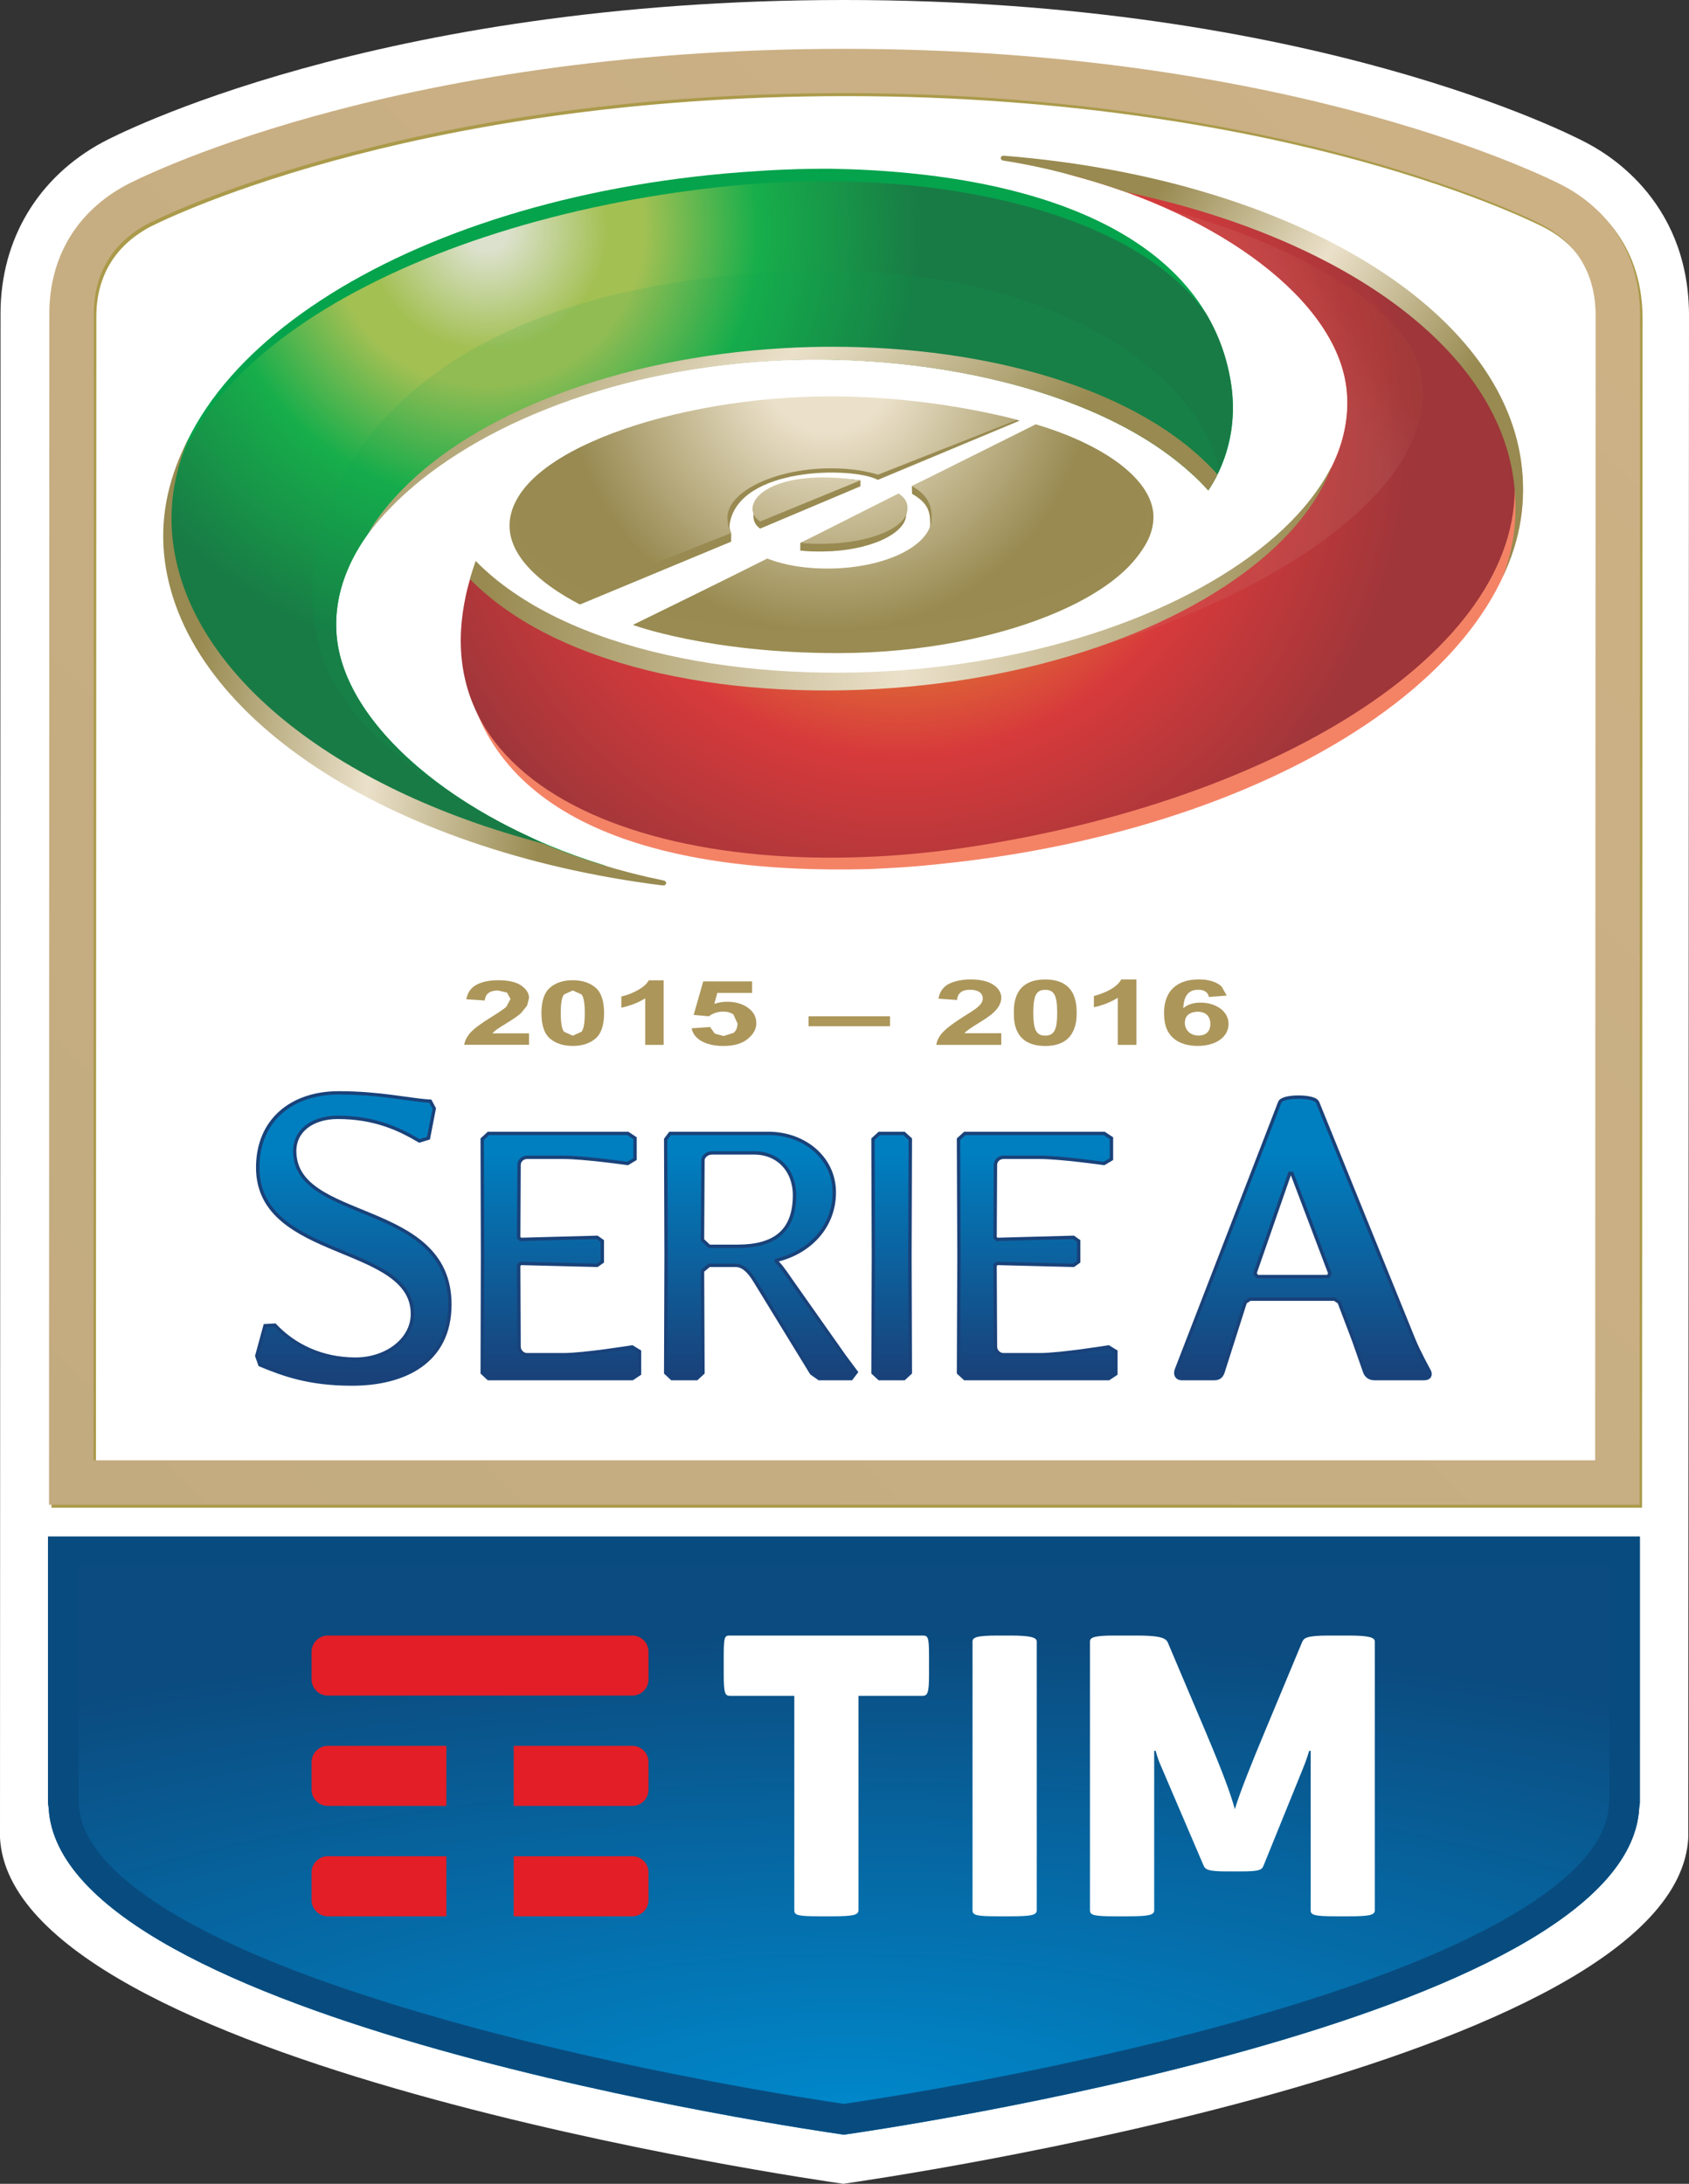<svg width="123" height="159" viewBox="0 0 123 159" fill="none" xmlns="http://www.w3.org/2000/svg">
<rect x="0" y="0" width="123" height="159" fill="#333333" stroke="none"/>
<g clip-path="url(#clip0)">
<path d="M0 133.804C0.865 150.252 58.999 158.655 61.349 158.99L61.386 159H61.434L61.467 158.99C63.817 158.655 122.083 150.252 122.948 133.804L123 22.833C122.924 14.307 116.641 10.978 115.463 10.36C114.655 9.936 95.591 0 61.467 0C27.324 0 8.341 9.893 7.504 10.341C2.761 12.888 0.038 17.448 0.038 22.833" fill="white"/>
<path d="M58.88 74.718H64.816V73.997H58.88V74.718Z" fill="#AC965A"/>
<path d="M38.526 75.237V76.071H33.807C33.854 75.755 34.015 75.458 34.27 75.171C34.53 74.888 35.032 74.515 35.779 74.053C36.374 73.685 36.734 73.435 36.871 73.303L37.178 72.733L36.923 72.271L36.266 72.115C35.67 72.115 35.348 72.36 35.301 72.846L33.963 72.757C34.043 72.28 34.289 71.927 34.691 71.705C35.093 71.483 35.632 71.37 36.303 71.37C37.036 71.37 37.589 71.497 37.968 71.762C38.341 72.026 38.526 72.323 38.526 72.662L38.384 73.219L37.944 73.761C37.745 73.945 37.41 74.181 36.951 74.459C36.516 74.728 36.242 74.902 36.129 74.987L35.85 75.237" fill="#AC965A"/>
<path d="M41.712 72.115L41.078 72.403C40.918 72.596 40.837 73.049 40.837 73.761C40.837 74.478 40.918 74.93 41.078 75.124L41.712 75.407L42.35 75.119C42.506 74.925 42.587 74.478 42.587 73.761C42.587 73.049 42.507 72.596 42.35 72.403L41.712 72.115ZM41.708 71.37C42.389 71.37 42.942 71.544 43.363 71.903C43.783 72.257 43.991 72.879 43.991 73.761C43.991 74.647 43.783 75.265 43.363 75.619C42.942 75.977 42.393 76.152 41.717 76.152C41.032 76.152 40.483 75.977 40.062 75.624C39.642 75.275 39.429 74.652 39.429 73.751C39.429 72.874 39.642 72.257 40.062 71.903C40.483 71.544 41.032 71.37 41.708 71.37Z" fill="#AC965A"/>
<path d="M48.332 76.076H46.989V72.69C46.488 73.002 45.906 73.223 45.249 73.369V72.554C45.623 72.474 46.01 72.327 46.412 72.11C46.809 71.898 47.093 71.653 47.249 71.375H48.332" fill="#AC965A"/>
<path d="M50.365 74.869L51.708 74.775L52.053 75.256L52.696 75.43L53.41 75.209C53.604 75.058 53.708 74.827 53.708 74.515L53.41 73.865C53.216 73.723 52.961 73.652 52.663 73.652C52.275 73.652 51.925 73.77 51.613 73.997L50.516 73.893L51.211 71.455H54.772V72.294H52.237L52.02 73.091C52.327 72.987 52.63 72.936 52.942 72.936C53.495 72.936 53.968 73.058 54.351 73.294C54.842 73.6 55.079 74.001 55.079 74.501C55.079 74.911 54.876 75.293 54.459 75.638C54.043 75.982 53.452 76.156 52.682 76.156C52.062 76.156 51.542 76.043 51.121 75.821C50.705 75.595 50.45 75.279 50.365 74.869" fill="#AC965A"/>
<path d="M72.918 76.076H68.186C68.294 75.374 68.819 74.878 70.162 74.025C71.108 73.44 71.561 73.153 71.571 72.695C71.561 72.12 70.904 72.063 70.654 72.063C70.025 72.063 69.741 72.327 69.694 72.808L68.346 72.714C68.384 72.493 68.484 71.993 69.041 71.667C69.524 71.398 70.204 71.309 70.687 71.309C72.318 71.309 72.918 72.04 72.918 72.639C72.918 73.464 72.025 74.02 71.335 74.445C70.644 74.879 70.422 75.015 70.233 75.228H72.918" fill="#AC965A"/>
<path d="M75.249 73.737C75.249 74.996 75.476 75.402 76.115 75.402C76.763 75.402 76.989 74.992 76.989 73.737C76.989 72.478 76.763 72.068 76.115 72.068C75.476 72.068 75.249 72.469 75.249 73.737ZM78.101 72.271C78.384 72.803 78.408 73.407 78.408 73.737C78.408 74.044 78.398 74.647 78.101 75.175C77.817 75.704 77.245 76.156 76.124 76.156C74.994 76.156 74.417 75.713 74.129 75.19C73.831 74.657 73.831 74.058 73.831 73.723C73.831 73.407 73.845 72.804 74.129 72.28C74.422 71.757 74.994 71.314 76.115 71.314C77.235 71.314 77.807 71.752 78.101 72.271Z" fill="#AC965A"/>
<path d="M81.401 76.076V72.648C81.103 72.837 80.526 73.148 79.661 73.337V72.516C79.798 72.483 81.235 72.115 81.656 71.309H82.758V76.076" fill="#AC965A"/>
<path d="M87.278 75.397C88.143 75.397 88.143 74.68 88.143 74.548C88.143 74.435 88.143 73.662 87.212 73.662C87.032 73.662 86.285 73.709 86.285 74.468C86.285 74.94 86.63 75.397 87.278 75.397ZM88.035 72.587C88.015 72.473 87.926 72.063 87.25 72.063C86.304 72.063 86.214 72.884 86.167 73.379L86.187 73.389C86.622 73.031 87.161 72.998 87.416 72.998C88.527 72.998 89.468 73.611 89.468 74.549C89.468 75.497 88.56 76.152 87.213 76.152C86.593 76.152 85.529 76.001 85.033 75.058C84.82 74.643 84.773 74.205 84.773 73.761C84.773 73.328 84.773 71.309 87.336 71.309C87.969 71.309 88.579 71.47 88.962 71.823L89.336 72.488" fill="#AC965A"/>
<path d="M3.499 111.867V131.277L3.541 131.63C4.364 147.163 59.164 155.095 61.401 155.416L61.434 155.426L61.453 155.421L61.481 155.426L61.514 155.416C63.746 155.095 118.546 147.163 119.374 131.63L119.421 131.277V111.867H3.499" fill="url(#paint0_radial)"/>
<path d="M119.421 111.877H3.494V131.277L3.546 131.63C4.364 147.163 59.169 155.1 61.401 155.416L61.439 155.426L61.458 155.421L61.482 155.426L61.515 155.416C63.746 155.1 118.551 147.163 119.374 131.63L119.421 131.277V111.877H119.421ZM117.198 114.093V131.159L117.16 131.286L117.15 131.512C116.99 134.559 113.297 140.637 90.37 147.093C77.145 150.813 63.542 152.879 61.457 153.18C59.371 152.879 45.778 150.818 32.548 147.093C9.621 140.637 5.928 134.559 5.763 131.512L5.753 131.296L5.72 131.159V114.093H117.197" fill="#084C7F"/>
<path d="M98.181 119.082H96.815C95.065 119.082 94.957 119.275 94.82 119.573L92.115 126.061C91.212 128.216 90.281 130.532 89.926 131.729C89.6 130.532 88.999 128.924 87.741 125.953L85.037 119.573C84.871 119.191 84.191 119.082 82.711 119.082H81.179C79.68 119.082 79.377 119.219 79.377 119.516V139.09C79.377 139.444 79.68 139.524 81.235 139.524H82.086C83.614 139.524 84.053 139.444 84.053 139.09V127.476H84.162C84.162 127.476 84.294 128.023 84.517 128.513L87.633 135.789C87.77 136.119 87.935 136.256 89.382 136.256H90.309C91.784 136.256 91.897 136.143 92.035 135.789L94.876 128.787C95.15 128.131 95.34 127.476 95.34 127.476H95.448V139.09C95.448 139.444 95.751 139.524 97.363 139.524H98.181C99.685 139.524 100.12 139.444 100.12 139.09V119.516C100.12 119.219 99.685 119.082 98.181 119.082H98.181ZM75.5 119.516C75.5 119.224 75.06 119.082 73.557 119.082H72.682C71.098 119.082 70.824 119.224 70.824 119.516V139.09C70.824 139.444 71.098 139.524 72.682 139.524H73.557C75.06 139.524 75.5 139.444 75.5 139.09V119.516ZM67.159 119.082C67.571 119.082 67.656 119.139 67.656 120.582V121.916C67.656 123.307 67.542 123.472 67.159 123.472H62.516V139.09C62.516 139.444 62.077 139.524 60.521 139.524H59.698C58.114 139.524 57.845 139.444 57.845 139.09V123.472H53.197C52.814 123.472 52.705 123.364 52.705 121.916V120.582C52.705 119.082 52.786 119.082 53.197 119.082" fill="white"/>
<path d="M32.507 135.148H23.873C23.547 135.148 23.253 135.28 23.036 135.497C22.828 135.705 22.691 136.002 22.691 136.322V138.345C22.691 138.671 22.828 138.963 23.036 139.17C23.244 139.387 23.547 139.524 23.873 139.524H32.507V135.148ZM46.885 135.497C46.667 135.28 46.37 135.148 46.048 135.148H37.41V139.524H46.048C46.37 139.524 46.667 139.387 46.885 139.17C47.093 138.963 47.225 138.671 47.225 138.345V136.322C47.225 136.002 47.093 135.709 46.885 135.497ZM46.885 127.466C46.667 127.245 46.37 127.113 46.048 127.113H37.41V131.484H46.048C46.37 131.484 46.667 131.357 46.885 131.14C47.093 130.928 47.225 130.635 47.225 130.315V128.292C47.225 127.966 47.093 127.674 46.885 127.466ZM32.507 127.113H23.873C23.547 127.113 23.253 127.245 23.036 127.462C22.828 127.674 22.691 127.966 22.691 128.292V130.315C22.691 130.635 22.828 130.928 23.036 131.14C23.244 131.357 23.547 131.484 23.873 131.484H32.507V127.113ZM46.048 123.453H23.873C23.547 123.453 23.244 123.321 23.036 123.105C22.828 122.897 22.691 122.605 22.691 122.279V120.256C22.691 119.936 22.828 119.643 23.036 119.431C23.253 119.214 23.547 119.082 23.873 119.082H46.048C46.37 119.082 46.667 119.219 46.885 119.431C47.093 119.643 47.225 119.936 47.225 120.256V122.279C47.225 122.605 47.093 122.897 46.885 123.105C46.667 123.321 46.37 123.453 46.048 123.453Z" fill="#E31E26"/>
<path d="M18.894 85.007C18.894 91.666 30.157 90.388 30.157 95.674C30.157 97.608 28.209 99.083 25.896 99.083C23.348 99.083 21.343 98.041 19.967 96.608L19.39 96.641L18.823 98.711L19.026 99.281C20.672 99.951 22.511 100.649 25.632 100.649C29.386 100.649 32.639 99.083 32.639 94.971C32.639 87.45 21.343 89.185 21.343 83.805C21.343 82.23 22.71 81.23 24.596 81.23C27.372 81.23 29.183 82.136 30.558 82.937L31.093 82.772L31.499 80.73L31.258 80.297C29.721 80.193 27.679 79.693 24.658 79.693C21.31 79.693 18.894 81.636 18.894 85.007V85.007ZM93.302 80.325L85.789 99.753C85.689 100.017 85.76 100.253 86.058 100.253H88.403C88.706 100.253 88.838 100.149 88.942 99.88L90.583 94.736L90.985 94.467H97.226L97.624 94.736L98.701 97.574C98.999 98.414 99.496 99.852 99.496 99.852C99.6 100.116 99.808 100.253 100.106 100.253H103.695C103.992 100.253 104.092 100.116 103.959 99.852C103.959 99.852 103.189 98.447 102.853 97.607L95.846 80.325C95.765 80.108 95.165 80.004 94.56 80.004C93.964 80.004 93.368 80.108 93.302 80.325ZM91.255 92.731L93.836 85.309H94.172L96.985 92.731L96.787 93.066H91.486L91.255 92.731ZM70.313 82.645L69.925 82.999L69.959 91.449L69.925 99.899L70.313 100.253H80.701L81.136 99.96V98.461L80.701 98.197C80.701 98.197 77.231 98.758 75.722 98.758H73.075C72.696 98.758 72.37 98.428 72.37 98.046L72.342 92.067L72.55 91.864L78.139 92.005L78.432 91.798V90.425L78.139 90.213L72.55 90.364L72.342 90.162L72.37 84.814C72.37 84.432 72.696 84.14 73.075 84.14H75.722C77.231 84.14 80.375 84.588 80.375 84.588L80.815 84.319V82.937L80.375 82.645H70.313V82.645ZM64.077 82.645L63.699 82.999L63.722 91.449L63.699 99.899L64.077 100.253H65.784L66.167 99.899L66.138 91.449L66.167 82.999L65.784 82.645H64.077ZM48.861 82.645L48.597 82.999L48.63 91.449L48.597 99.899L48.975 100.253H50.687L51.069 99.899L51.036 92.477L51.599 92.005H53.566C54.124 92.005 54.597 92.42 55.065 93.18L59.183 99.899L59.694 100.253H61.93L62.195 99.899L61.368 98.781L57.486 93.264C56.923 92.448 56.625 92.067 56.389 91.887L56.45 91.656C58.89 91.095 60.63 89.247 60.63 86.813C60.63 84.409 58.545 82.645 55.954 82.645H48.861H48.861ZM51.036 90.331L51.069 84.493C51.069 84.111 51.448 83.819 51.831 83.819H54.923C56.748 83.819 57.982 85.168 57.982 87.016C57.982 89.836 56.337 90.864 53.712 90.864H51.599L51.036 90.331H51.036ZM35.618 82.645L35.239 82.999L35.263 91.449L35.239 99.899L35.618 100.253H46.01L46.445 99.96V98.461L46.01 98.197C46.01 98.197 42.54 98.758 41.036 98.758H38.384C38.005 98.758 37.679 98.428 37.679 98.046L37.646 92.067L37.854 91.864L43.448 92.005L43.741 91.798V90.425L43.448 90.213L37.854 90.364L37.646 90.161L37.679 84.814C37.679 84.432 38.005 84.14 38.384 84.14H41.036C42.54 84.14 45.684 84.588 45.684 84.588L46.124 84.319V82.937L45.684 82.645H35.618" fill="url(#paint1_linear)"/>
<path d="M80.701 100.253H70.309L69.925 99.899L69.959 91.449L69.925 82.994L70.309 82.645H80.375L80.819 82.937V84.319L80.375 84.583C80.375 84.583 77.231 84.14 75.722 84.14H73.079C72.696 84.14 72.37 84.432 72.37 84.819L72.342 90.162L72.55 90.364L78.139 90.213L78.432 90.421V91.798L78.139 92.005L72.55 91.864L72.342 92.067L72.37 98.046C72.37 98.433 72.696 98.758 73.079 98.758H75.722C77.231 98.758 80.701 98.197 80.701 98.197L81.141 98.466V99.961L80.701 100.253V100.253Z" stroke="#19427A" stroke-width="0.491"/>
<path d="M94.172 85.309H93.836L91.255 92.731L91.486 93.066H96.791L96.985 92.731L94.172 85.309V85.309Z" stroke="#19427A" stroke-width="0.491"/>
<path d="M103.695 100.253H100.106C99.808 100.253 99.6 100.116 99.501 99.852C99.501 99.852 98.999 98.414 98.702 97.574L97.624 94.736L97.226 94.467H90.99L90.583 94.736L88.942 99.88C88.843 100.149 88.711 100.253 88.403 100.253H86.063C85.76 100.253 85.689 100.017 85.793 99.748L93.302 80.325C93.439 79.896 95.68 79.896 95.846 80.325L102.853 97.607C103.189 98.442 103.964 99.852 103.964 99.852C104.097 100.116 103.997 100.253 103.695 100.253V100.253Z" stroke="#19427A" stroke-width="0.491"/>
<path d="M65.788 100.253H64.081L63.699 99.899L63.727 91.449L63.699 82.994L64.081 82.645H65.788L66.171 82.994L66.143 91.449L66.171 99.899L65.788 100.253Z" stroke="#19427A" stroke-width="0.491"/>
<path d="M54.923 83.819H51.831C51.453 83.819 51.069 84.116 51.069 84.493L51.036 90.336L51.599 90.864H53.717C56.337 90.864 57.982 89.836 57.982 87.016C57.982 85.172 56.748 83.819 54.923 83.819Z" stroke="#19427A" stroke-width="0.491"/>
<path d="M61.93 100.253H59.694L59.188 99.899L55.069 93.18C54.601 92.416 54.129 92.005 53.566 92.005H51.599L51.036 92.477L51.069 99.899L50.687 100.253H48.975L48.601 99.899L48.63 91.449L48.601 82.994L48.861 82.645H55.954C58.545 82.645 60.635 84.404 60.635 86.814C60.635 89.247 58.895 91.1 56.455 91.656L56.393 91.887C56.63 92.067 56.928 92.449 57.486 93.269L61.372 98.786L62.2 99.899L61.93 100.253Z" stroke="#19427A" stroke-width="0.491"/>
<path d="M46.01 100.253H35.617L35.239 99.899L35.263 91.449L35.239 82.994L35.617 82.645H45.684L46.124 82.937V84.319L45.684 84.583C45.684 84.583 42.535 84.14 41.036 84.14H38.383C38.005 84.14 37.679 84.432 37.679 84.819L37.651 90.162L37.859 90.364L43.447 90.213L43.741 90.421V91.798L43.447 92.005L37.859 91.864L37.651 92.067L37.679 98.046C37.679 98.433 38.005 98.758 38.383 98.758H41.036C42.535 98.758 46.01 98.197 46.01 98.197L46.45 98.466V99.96L46.01 100.253Z" stroke="#19427A" stroke-width="0.491"/>
<path d="M25.631 100.649C22.511 100.649 20.667 99.956 19.026 99.281L18.828 98.716L19.395 96.641L19.967 96.608C21.338 98.046 23.352 99.079 25.896 99.079C28.213 99.079 30.157 97.607 30.157 95.669C30.157 90.388 18.889 91.661 18.889 85.007C18.889 81.636 21.305 79.693 24.657 79.693C27.674 79.693 29.721 80.198 31.263 80.297L31.494 80.73L31.097 82.772L30.558 82.937C29.182 82.131 27.372 81.23 24.591 81.23C22.714 81.23 21.338 82.23 21.338 83.805C21.338 89.185 32.639 87.45 32.639 94.971C32.639 99.079 29.386 100.649 25.631 100.649Z" stroke="#19427A" stroke-width="0.491"/>
<path d="M18.894 85.007C18.894 91.666 30.157 90.388 30.157 95.674C30.157 97.608 28.209 99.083 25.896 99.083C23.348 99.083 21.343 98.041 19.967 96.608L19.39 96.641L18.823 98.711L19.026 99.281C20.672 99.951 22.511 100.649 25.632 100.649C29.386 100.649 32.639 99.083 32.639 94.971C32.639 87.45 21.343 89.185 21.343 83.805C21.343 82.23 22.71 81.23 24.596 81.23C27.372 81.23 29.183 82.136 30.558 82.937L31.093 82.772L31.499 80.73L31.258 80.297C29.721 80.193 27.679 79.693 24.658 79.693C21.31 79.693 18.894 81.636 18.894 85.007V85.007ZM93.302 80.325L85.789 99.753C85.689 100.017 85.76 100.253 86.058 100.253H88.403C88.706 100.253 88.838 100.149 88.942 99.88L90.583 94.736L90.985 94.467H97.226L97.624 94.736L98.701 97.574C98.999 98.414 99.496 99.852 99.496 99.852C99.6 100.116 99.808 100.253 100.106 100.253H103.695C103.992 100.253 104.092 100.116 103.959 99.852C103.959 99.852 103.189 98.447 102.853 97.607L95.846 80.325C95.765 80.108 95.165 80.004 94.56 80.004C93.964 80.004 93.368 80.108 93.302 80.325ZM91.255 92.731L93.836 85.309H94.172L96.985 92.731L96.787 93.066H91.486L91.255 92.731ZM70.313 82.645L69.925 82.999L69.959 91.449L69.925 99.899L70.313 100.253H80.701L81.136 99.96V98.461L80.701 98.197C80.701 98.197 77.231 98.758 75.722 98.758H73.075C72.696 98.758 72.37 98.428 72.37 98.046L72.342 92.067L72.55 91.864L78.139 92.005L78.432 91.798V90.425L78.139 90.213L72.55 90.364L72.342 90.162L72.37 84.814C72.37 84.432 72.696 84.14 73.075 84.14H75.722C77.231 84.14 80.375 84.588 80.375 84.588L80.815 84.319V82.937L80.375 82.645H70.313V82.645ZM64.077 82.645L63.699 82.999L63.722 91.449L63.699 99.899L64.077 100.253H65.784L66.167 99.899L66.138 91.449L66.167 82.999L65.784 82.645H64.077ZM48.861 82.645L48.597 82.999L48.63 91.449L48.597 99.899L48.975 100.253H50.687L51.069 99.899L51.036 92.477L51.599 92.005H53.566C54.124 92.005 54.597 92.42 55.065 93.18L59.183 99.899L59.694 100.253H61.93L62.195 99.899L61.368 98.781L57.486 93.264C56.923 92.448 56.625 92.067 56.389 91.887L56.45 91.656C58.89 91.095 60.63 89.247 60.63 86.813C60.63 84.409 58.545 82.645 55.954 82.645H48.861H48.861ZM51.036 90.331L51.069 84.493C51.069 84.111 51.448 83.819 51.831 83.819H54.923C56.748 83.819 57.982 85.168 57.982 87.016C57.982 89.836 56.337 90.864 53.712 90.864H51.599L51.036 90.331H51.036ZM35.618 82.645L35.239 82.999L35.263 91.449L35.239 99.899L35.618 100.253H46.01L46.445 99.96V98.461L46.01 98.197C46.01 98.197 42.54 98.758 41.036 98.758H38.384C38.005 98.758 37.679 98.428 37.679 98.046L37.646 92.067L37.854 91.864L43.448 92.005L43.741 91.798V90.425L43.448 90.213L37.854 90.364L37.646 90.161L37.679 84.814C37.679 84.432 38.005 84.14 38.384 84.14H41.036C42.54 84.14 45.684 84.588 45.684 84.588L46.124 84.319V82.937L45.684 82.645H35.618" fill="url(#paint2_linear)"/>
<path d="M119.581 109.774L119.619 23.083C119.567 17.476 116.073 14.812 113.993 13.722C113.217 13.317 94.527 3.772 61.651 3.772C28.128 3.772 9.565 13.581 9.371 13.689C5.768 15.623 3.778 18.947 3.778 23.05L3.75 109.774H119.581H119.581ZM6.988 106.539L7.016 23.05C7.016 20.15 8.359 17.896 10.903 16.533C11.078 16.439 29.272 6.998 61.651 6.998C78.346 6.998 91.174 9.558 98.999 11.704C107.647 14.081 112.3 16.481 112.494 16.585C114.248 17.499 116.352 19.381 116.385 23.116L116.347 106.539" fill="#AA9A4A"/>
<path d="M9.187 13.472C5.584 15.406 3.593 18.73 3.593 22.837L3.57 109.557H119.402L119.435 22.866C119.387 17.259 115.884 14.595 113.813 13.505C113.028 13.1 94.342 3.556 61.471 3.556C27.944 3.556 9.385 13.369 9.187 13.472ZM6.832 22.837C6.832 19.933 8.18 17.679 10.719 16.316C10.893 16.222 29.088 6.781 61.471 6.781C78.157 6.781 90.99 9.341 98.815 11.492C107.463 13.864 112.12 16.264 112.314 16.368C114.063 17.282 116.167 19.169 116.2 22.894L116.167 106.326H6.804L6.832 22.837" fill="url(#paint3_linear)"/>
<path d="M43.887 62.962C33.172 59.642 24.98 52.714 24.508 46.18C24.264 42.896 25.72 39.727 28.438 36.919C33.834 31.363 44.01 26.941 56.197 26.259C68.348 25.577 81.774 28.765 87.992 35.711C89.563 33.35 90.041 30.643 89.666 28.049C88.137 17.57 76.422 12.54 60.416 12.285C59.365 12.285 58.301 12.301 57.23 12.345C56.151 12.387 55.105 12.455 54.052 12.532C29.393 14.38 10.861 26.372 12.105 40.103C12.976 49.486 22.79 57.665 36.834 61.878C40.429 62.962 45.38 63.424 43.887 62.962" fill="#05A34C"/>
<path d="M53.463 13.509C30.639 15.727 10.87 26.295 12.118 40.06C12.987 49.469 22.821 57.668 36.896 61.889C37.126 61.96 37.366 62.03 37.61 62.094C40.217 62.79 43.217 63.17 43.974 63.136C42.02 62.499 40.164 61.731 38.428 60.862C30.498 57.182 24.892 51.549 24.507 46.179C24.263 42.898 25.719 39.728 28.439 36.919C33.833 31.362 44.01 26.94 56.199 26.259C67.62 25.617 80.172 28.402 86.802 34.506C87.312 34.855 87.746 35.208 88.078 35.565C88.288 35.242 88.469 34.914 88.641 34.58C88.883 34.049 89.56 32.67 89.742 30.628C89.812 29.77 89.792 28.905 89.667 28.048C89.391 26.138 88.768 24.412 87.846 22.86C83.433 16.539 72.223 13.191 60.018 13.191C57.852 13.191 55.659 13.298 53.463 13.509Z" fill="url(#paint4_radial)"/>
<path d="M11.941 40.277C13.032 52.056 28.233 61.95 48.208 64.462C48.313 64.472 48.478 64.486 48.508 64.313C48.53 64.14 48.329 64.108 48.329 64.108C45.226 63.476 42.249 62.553 39.519 61.407C24.289 57.415 13.455 48.874 12.546 38.998C12.322 36.527 12.778 34.174 13.76 31.863C12.358 34.55 11.675 37.349 11.941 40.277Z" fill="url(#paint5_linear)"/>
<g opacity="0.3">
<g opacity="0.3">
<g opacity="0.3">
<g opacity="0.3">
<g opacity="0.3">
<path opacity="0.3" d="M86.874 34.558C87.346 34.888 87.653 35.346 87.973 35.688C88.181 35.366 88.469 34.914 88.643 34.58C89.218 33.201 89.581 32.453 89.742 30.628C89.812 29.77 89.792 28.905 89.665 28.048C89.391 26.138 88.768 24.413 87.846 22.86C82.648 15.417 68.033 12.097 53.461 13.509C49.823 13.865 46.262 14.428 42.856 15.186C24.424 19.863 17.343 30.771 28.738 36.635C30.111 35.274 31.766 33.985 33.672 32.806C33.734 32.768 33.797 32.734 33.857 32.696C34.188 32.493 34.519 32.292 34.861 32.099C40.407 28.905 47.786 26.649 56.199 26.174C67.658 25.524 80.261 28.354 86.874 34.558Z" fill="url(#paint6_linear)"/>
</g>
</g>
</g>
</g>
</g>
<g opacity="0.5">
<g opacity="0.5">
<path opacity="0.5" d="M51.307 20.273C22.148 23.905 19.305 44.011 25.326 51.213C26.755 53.533 29.961 55.866 32.597 57.519C27.862 54.175 24.795 50.108 24.507 46.181C24.374 44.383 24.755 42.626 25.566 40.938C25.834 40.261 26.354 39.587 26.751 38.939C30.462 32.86 39.473 28.299 50.039 26.363C64.807 23.965 81.628 26.811 88.5 34.755C88.504 34.736 88.689 34.477 88.697 34.457C88.764 30.077 78.895 16.845 51.307 20.273Z" fill="#059B4F"/>
</g>
</g>
<path d="M57.084 25.348C44.957 26.035 34.617 30.144 29.244 35.694C28.223 36.748 27.388 37.798 26.751 38.94C27.247 38.238 27.816 37.609 28.461 36.943C33.853 31.387 44.032 26.962 56.223 26.283C68.356 25.599 81.761 28.784 87.992 35.712C88.29 35.282 88.602 34.699 88.657 34.536C82.956 28.179 71.665 25.247 60.627 25.247C59.441 25.247 58.258 25.281 57.084 25.348Z" fill="url(#paint7_linear)"/>
<path d="M62.661 34.973C56.265 34.126 53.703 37.324 55.356 38.488L62.661 35.407V34.973ZM59.964 40.153C63.303 40.119 66.001 38.854 65.993 37.448C65.984 36.992 65.855 36.698 65.347 36.33L58.282 39.526L58.278 40.085C58.865 40.153 59.322 40.159 59.964 40.153ZM75.232 31.224L66.406 35.393L66.418 35.954C67.529 36.594 67.735 37.183 67.739 38.102C67.753 40.149 64.468 41.836 60.409 41.885C58.649 41.897 56.671 41.44 55.402 40.935L46.089 45.498C46.089 45.498 51.603 47.552 61.008 47.552C73.326 47.552 83.963 42.78 83.884 37.678C83.842 34.987 80.182 32.739 75.232 31.224ZM53.249 38.814C53.249 38.814 53.071 38.462 53.15 38.08C53.894 33.989 62.047 33.955 63.93 34.939L74.26 30.625C70.16 29.515 64.831 29.115 60.409 29.157C48.067 29.292 37.035 33.223 37.106 38.327C37.142 40.413 39.11 42.388 42.233 44.014L53.245 39.439L53.249 38.814Z" fill="#988A50"/>
<path d="M60.439 28.859C49.087 28.875 37.333 32.953 37.188 37.993C37.222 40.05 38.67 41.725 41.832 43.332L53.247 38.813C52.985 38.311 52.977 37.82 52.977 37.82C52.815 35.893 56.273 34.142 60.385 34.1C62.083 34.081 63.244 34.351 63.946 34.558L74.062 30.572C69.949 29.484 64.984 28.859 60.536 28.859C60.504 28.859 60.472 28.859 60.439 28.859ZM66.406 35.393C67.541 36.022 67.844 36.76 67.847 37.673C67.872 39.688 64.553 41.345 60.447 41.395C58.663 41.41 57.165 41.168 55.878 40.665L46.774 45.228C50.89 46.421 55.876 47.079 61.046 46.98C73.532 46.755 84.074 42.616 83.999 37.585C83.955 34.938 80.442 32.384 75.429 30.894L66.406 35.393ZM55.354 37.973L62.661 34.974C61.663 34.826 60.764 34.759 59.962 34.759C55.295 34.759 53.892 36.973 55.354 37.973ZM58.312 39.521C58.905 39.598 59.344 39.6 59.992 39.596C63.371 39.557 66.099 38.411 66.087 37.024C66.083 36.577 65.952 36.283 65.438 35.928L58.312 39.521Z" fill="url(#paint8_radial)"/>
<g opacity="0.2">
<g opacity="0.2">
<path opacity="0.2" d="M81.892 34.071C78.504 30.94 70.183 28.792 60.447 28.907C69.912 28.796 78.079 30.918 81.892 34.071ZM60.44 28.907C50.688 29.024 42.403 31.385 39.098 34.606C42.828 31.348 50.956 29.02 60.44 28.907ZM81.892 34.071C82.92 35.025 83.511 36.062 83.527 37.16C83.582 41.868 73.326 45.809 60.633 45.964C47.944 46.119 37.61 42.425 37.551 37.717C37.539 36.625 38.102 35.578 39.098 34.606C37.688 35.835 36.89 37.19 36.904 38.616C36.965 43.821 47.597 47.909 60.661 47.756C73.719 47.595 84.259 43.248 84.193 38.045C84.181 36.611 83.342 35.27 81.892 34.071Z" fill="white"/>
</g>
</g>
<g opacity="0.15">
<g opacity="0.15">
<path opacity="0.15" d="M54.982 40.833C55.431 40.845 55.683 40.318 56.123 40.328C56.552 40.34 57.171 40.887 57.597 40.893C70.617 41.117 79.183 39.89 84.038 37.004C82.687 32.304 72.621 28.761 60.44 28.906C47.38 29.062 36.846 33.414 36.904 38.615C36.904 38.888 36.945 39.158 37.007 39.417C38.965 39.779 41.131 40.057 43.545 40.23C47.664 40.523 51.473 40.724 54.982 40.833Z" fill="white"/>
</g>
</g>
<path d="M77.891 12.72C88.808 15.546 97.307 21.84 98.059 28.277C98.43 31.513 97.101 34.709 94.48 37.59C89.284 43.308 79.002 47.814 66.764 49.005C54.569 50.193 41.138 47.897 34.593 41.297C33.641 43.201 33.439 46.576 33.927 49.128C35.889 59.418 47.187 63.701 63.3 63.279C64.367 63.231 65.438 63.174 66.508 63.09C67.597 63.002 68.652 62.885 69.706 62.77C94.448 59.901 112.603 47.277 110.78 33.76C109.526 24.529 99.315 16.857 85.015 13.281C81.345 12.37 76.362 12.324 77.891 12.72Z" fill="#F48366"/>
<path d="M78.29 12.813C88.816 15.653 97.307 21.841 98.057 28.278C98.428 31.514 97.102 34.707 94.478 37.591C89.284 43.308 79 47.815 66.765 49.005C54.568 50.194 41.106 47.72 34.565 41.124C28.721 57.928 49.2 65.037 71.013 61.606C94.47 57.916 111.87 46.322 110.196 33.925C108.948 24.692 99.316 16.855 85.015 13.282C82.864 12.749 80.4 12.538 79.035 12.538C78.071 12.538 77.657 12.642 78.29 12.813Z" fill="url(#paint9_radial)"/>
<path d="M72.883 11.498C72.865 11.669 73.066 11.693 73.066 11.693C76.228 12.185 79.186 13.006 82.029 13.991C97.59 17.275 108.898 25.221 110.221 34.896C110.555 37.325 110.329 39.674 109.436 41.991C110.743 39.282 111.166 36.495 110.779 33.617C109.192 22.07 93.44 12.974 73.175 11.343C73.151 11.341 73.123 11.337 73.093 11.337C72.996 11.337 72.893 11.365 72.883 11.498Z" fill="url(#paint10_linear)"/>
<g opacity="0.65">
<g opacity="0.65">
<g opacity="0.65">
<g opacity="0.65">
<g opacity="0.65">
<path opacity="0.65" d="M79.073 47.398C94.797 42.688 105.435 34.399 103.358 26.737C102.189 22.41 94.605 17.893 85.314 15.339C92.383 18.583 97.483 23.357 98.059 28.278C98.287 30.261 97.874 32.219 96.92 34.112C96.305 35.71 95.297 37.261 93.948 38.735C90.697 42.268 85.483 45.323 79.073 47.398Z" fill="url(#paint11_linear)"/>
</g>
</g>
</g>
</g>
</g>
<path d="M94.507 37.45C89.276 43.137 78.97 47.587 66.731 48.712C54.525 49.828 41.138 47.473 34.636 40.839C34.466 41.398 34.353 41.699 34.224 42.164C40.862 48.915 53.961 51.113 66.158 49.996C78.402 48.872 88.717 44.426 93.948 38.737C95.349 37.205 96.386 35.592 96.995 33.923C96.382 35.137 95.547 36.314 94.507 37.45Z" fill="url(#paint12_linear)"/>
</g>
<defs>
<radialGradient id="paint0_radial" cx="0" cy="0" r="1" gradientUnits="userSpaceOnUse" gradientTransform="translate(61.727 153.133) scale(111.042 34.344)">
<stop stop-color="#0087CA"/>
<stop offset="1" stop-color="#0B4B7F"/>
</radialGradient>
<linearGradient id="paint1_linear" x1="61.385" y1="99.949" x2="61.385" y2="83.931" gradientUnits="userSpaceOnUse">
<stop stop-color="#19427A"/>
<stop offset="1" stop-color="#007FC0"/>
</linearGradient>
<linearGradient id="paint2_linear" x1="61.385" y1="99.949" x2="61.385" y2="83.931" gradientUnits="userSpaceOnUse">
<stop stop-color="#19427A"/>
<stop offset="1" stop-color="#007FC0"/>
</linearGradient>
<linearGradient id="paint3_linear" x1="9.695" y1="115.598" x2="112.981" y2="12.034" gradientUnits="userSpaceOnUse">
<stop stop-color="#C3AB80"/>
<stop offset="1" stop-color="#CCB185"/>
</linearGradient>
<radialGradient id="paint4_radial" cx="0" cy="0" r="1" gradientUnits="userSpaceOnUse" gradientTransform="translate(35.377 16.66) rotate(-0.01) scale(38.154 38.065)">
<stop stop-color="#DBE1CC"/>
<stop offset="0.041" stop-color="#DBE1CC"/>
<stop offset="0.231" stop-color="#A3C053"/>
<stop offset="0.301" stop-color="#A3C053"/>
<stop offset="0.521" stop-color="#17AE4B"/>
<stop offset="0.835" stop-color="#187B45"/>
<stop offset="1" stop-color="#187B45"/>
</radialGradient>
<linearGradient id="paint5_linear" x1="41.17" y1="49.316" x2="14.57" y2="46.291" gradientUnits="userSpaceOnUse">
<stop stop-color="#988A50"/>
<stop offset="0.018" stop-color="#988A50"/>
<stop offset="0.503" stop-color="#EBE1CA"/>
<stop offset="1" stop-color="#988A50"/>
</linearGradient>
<linearGradient id="paint6_linear" x1="37.437" y1="31.987" x2="93.907" y2="19.077" gradientUnits="userSpaceOnUse">
<stop stop-color="#DBE1CC"/>
<stop offset="0.024" stop-color="#DBE1CC"/>
<stop offset="0.361" stop-color="white"/>
<stop offset="0.844" stop-color="#05A34C"/>
<stop offset="0.964" stop-color="#05A34C"/>
<stop offset="1" stop-color="#05A34C"/>
</linearGradient>
<linearGradient id="paint7_linear" x1="65.16" y1="44.406" x2="39.363" y2="17.801" gradientUnits="userSpaceOnUse">
<stop stop-color="#988A50"/>
<stop offset="0.03" stop-color="#988A50"/>
<stop offset="0.503" stop-color="#EBE1CA"/>
<stop offset="1" stop-color="#988A50"/>
</linearGradient>
<radialGradient id="paint8_radial" cx="0" cy="0" r="1" gradientUnits="userSpaceOnUse" gradientTransform="translate(60.346 26.836) scale(23.369 23.306)">
<stop stop-color="#EBE1CA"/>
<stop offset="0.083" stop-color="#EBE1CA"/>
<stop offset="0.197" stop-color="#EBE1CA"/>
<stop offset="0.822" stop-color="#988A50"/>
<stop offset="1" stop-color="#988A50"/>
</radialGradient>
<radialGradient id="paint9_radial" cx="0" cy="0" r="1" gradientUnits="userSpaceOnUse" gradientTransform="translate(65.595 31.412) scale(42.472 42.358)">
<stop stop-color="#FBE6DB"/>
<stop offset="0.041" stop-color="#FBE6DB"/>
<stop offset="0.254" stop-color="#E17C35"/>
<stop offset="0.328" stop-color="#E17C35"/>
<stop offset="0.556" stop-color="#D73A3B"/>
<stop offset="0.883" stop-color="#9E363A"/>
<stop offset="1" stop-color="#9E363A"/>
</radialGradient>
<linearGradient id="paint10_linear" x1="82.516" y1="14.874" x2="104.631" y2="30.673" gradientUnits="userSpaceOnUse">
<stop stop-color="#988A50"/>
<stop offset="0.03" stop-color="#988A50"/>
<stop offset="0.503" stop-color="#EBE1CA"/>
<stop offset="1" stop-color="#988A50"/>
</linearGradient>
<linearGradient id="paint11_linear" x1="77.493" y1="37.182" x2="99.685" y2="24.539" gradientUnits="userSpaceOnUse">
<stop stop-color="#C5D8C8"/>
<stop offset="0.728" stop-color="#F0DED1"/>
<stop offset="0.861" stop-color="#F0DED1"/>
<stop offset="1" stop-color="#DC6749"/>
</linearGradient>
<linearGradient id="paint12_linear" x1="34.225" y1="41.851" x2="96.95" y2="42.204" gradientUnits="userSpaceOnUse">
<stop stop-color="#988A50"/>
<stop offset="0.018" stop-color="#988A50"/>
<stop offset="0.503" stop-color="#EBE1CA"/>
<stop offset="1" stop-color="#988A50"/>
</linearGradient>
<clipPath id="clip0">
<rect width="123" height="159" fill="white"/>
</clipPath>
</defs>
</svg>
